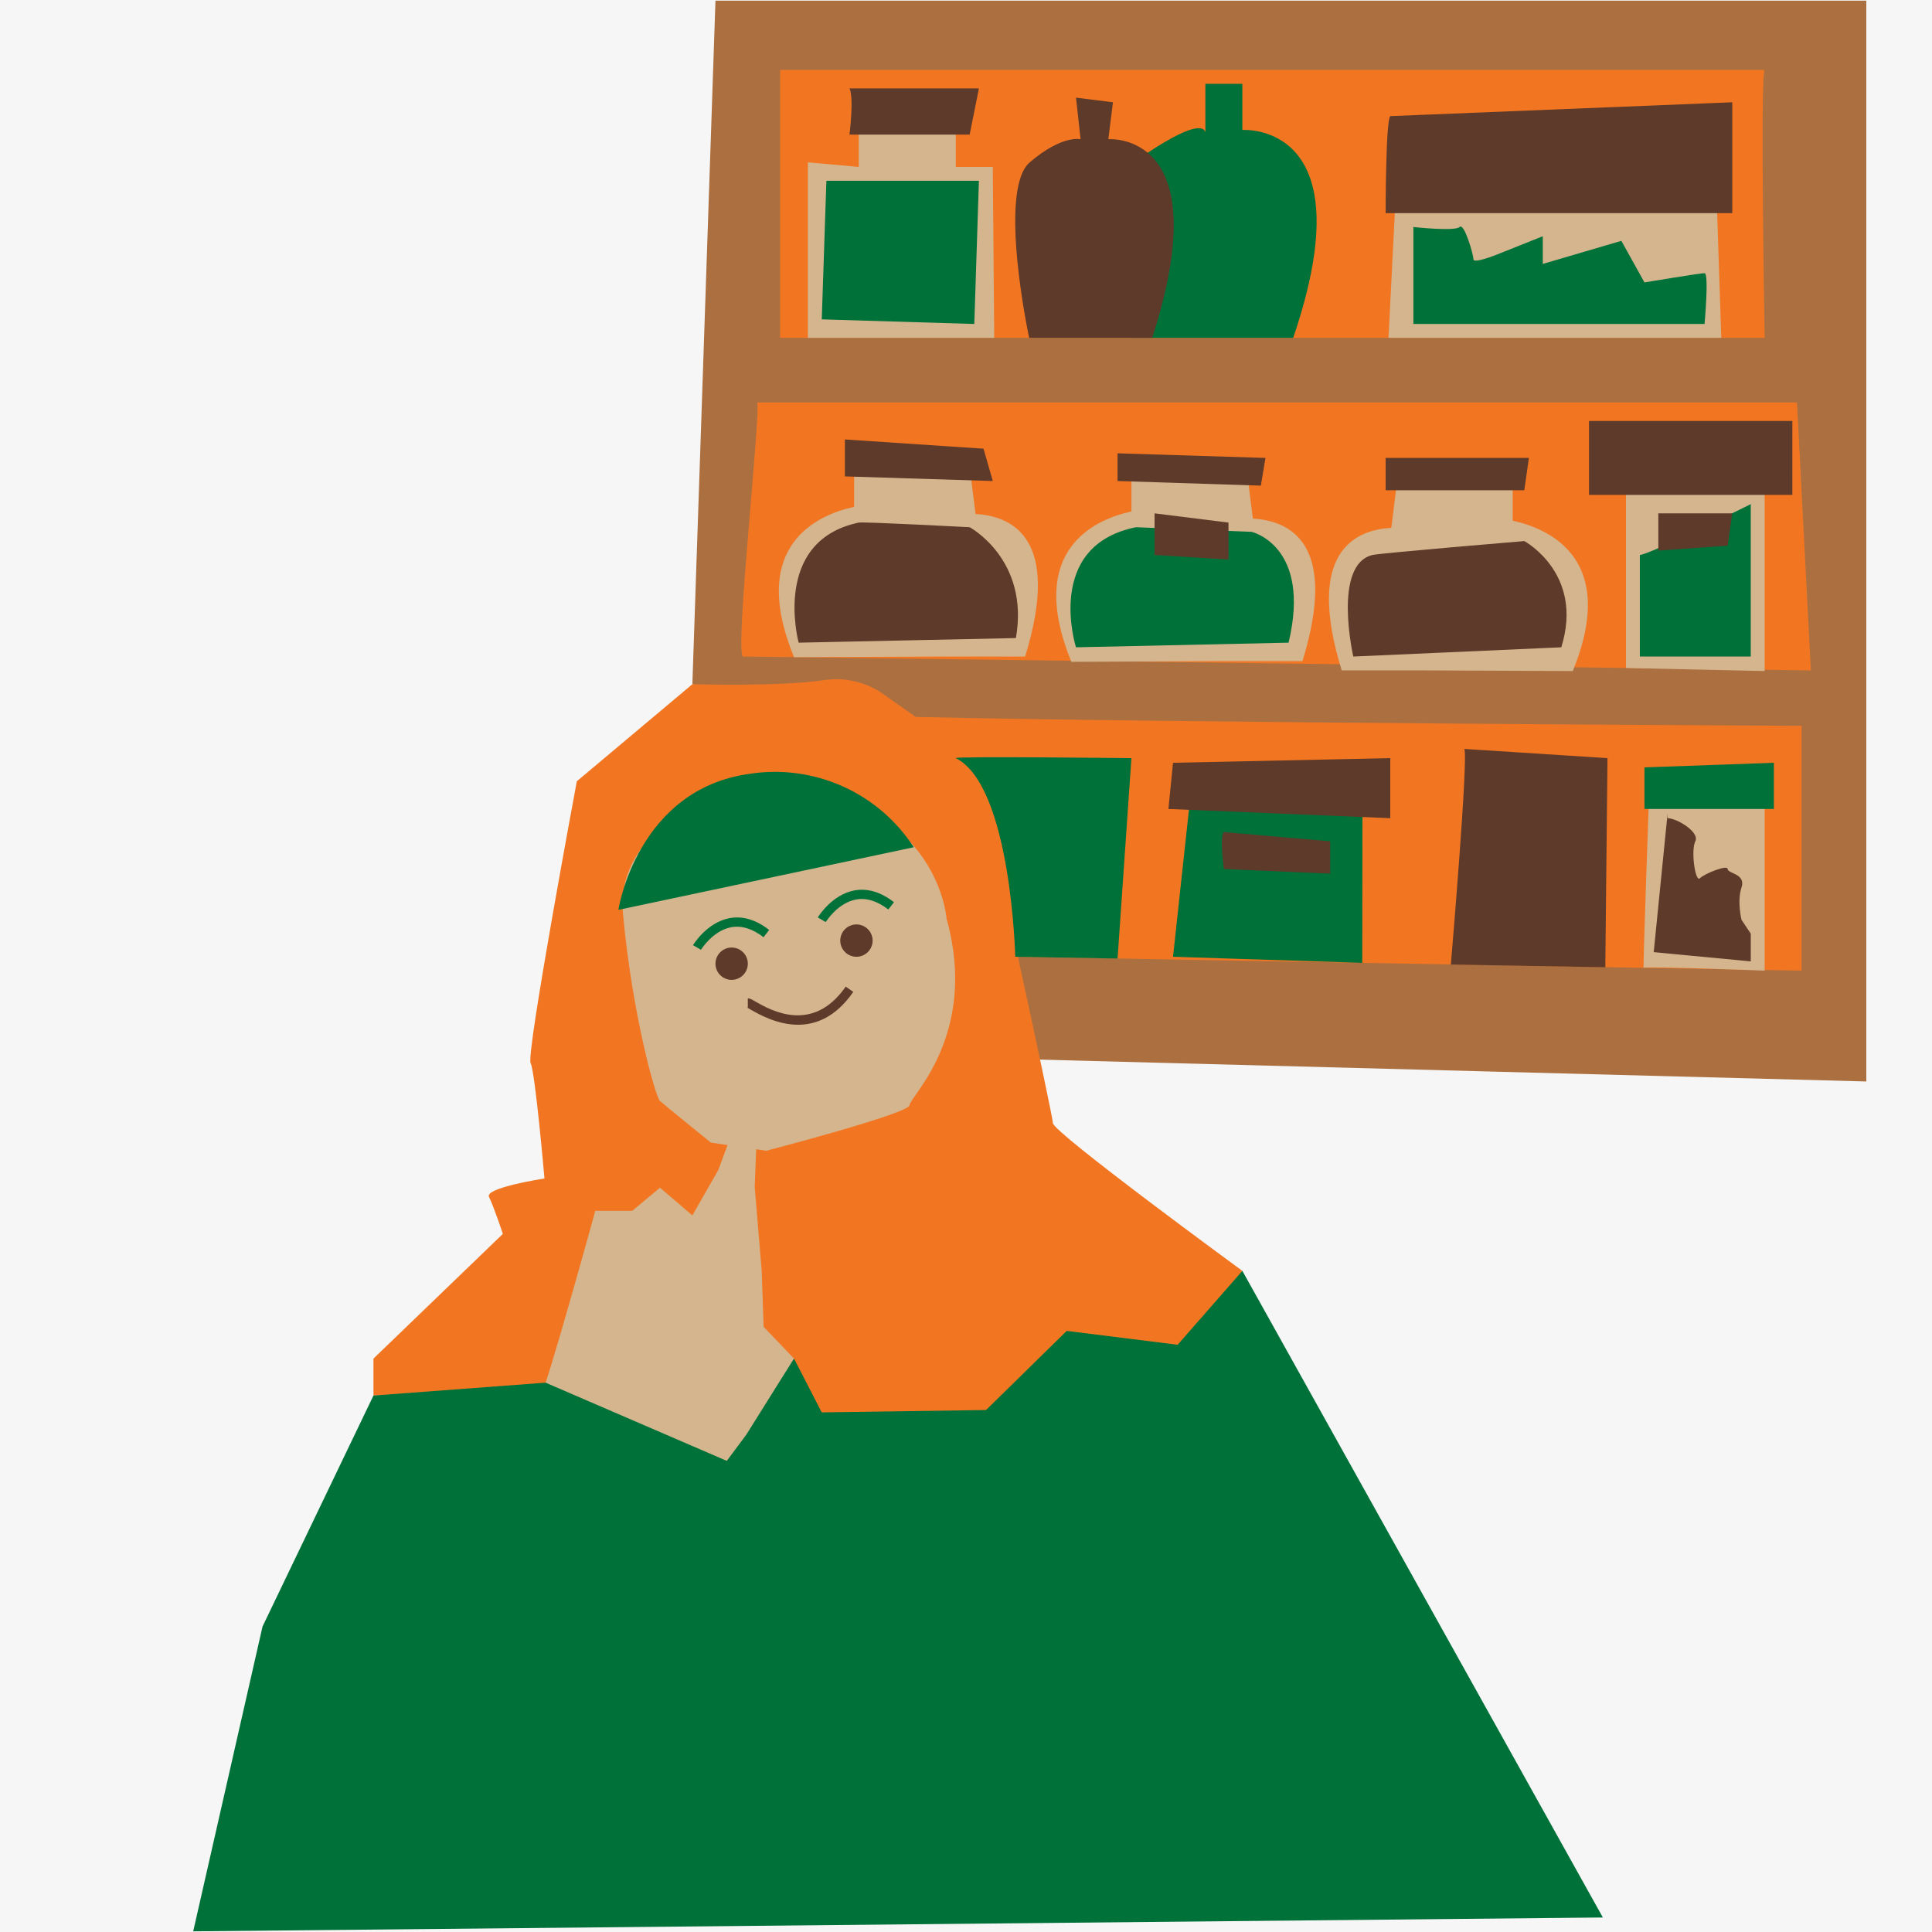 <svg xmlns="http://www.w3.org/2000/svg" xmlns:xlink="http://www.w3.org/1999/xlink" width="500" zoomAndPan="magnify" viewBox="0 0 375 375" height="500" preserveAspectRatio="xMidYMid meet" version="1.0"><defs><clipPath id="f826006415"><path d="M 96 0 L 362.25 0 L 362.25 340 L 96 340 Z M 96 0 " clip-rule="nonzero"/></clipPath><clipPath id="bd19991dd2"><path d="M 37.5 16 L 345 16 L 345 375 L 37.5 375 Z M 37.5 16 " clip-rule="nonzero"/></clipPath></defs><rect x="-37.5" width="450" fill="#ffffff" y="-37.5" height="450" fill-opacity="1"/><rect x="-37.5" width="450" fill="#ffffff" y="-37.5" height="450" fill-opacity="1"/><rect x="-37.5" width="450" fill="#f6f6f6" y="-37.5" height="450" fill-opacity="1"/><g clip-path="url(#f826006415)"><path fill="#ac7040" d="M 362.25 209.914 L 362.25 0.129 L 138.871 0.129 L 134.387 132.812 L 159.504 137.297 C 159.504 137.297 160.887 138.988 163.094 141.867 L 137.977 138.191 C 135.285 145.363 115.547 199.156 114.652 203.637 C 113.754 208.121 96.707 276.254 96.707 276.254 L 134.387 339.012 C 134.387 339.012 244.254 338.113 247.348 338.965 C 246.238 337.109 240.262 278.898 241.141 276.254 C 242.02 273.609 219.609 238.602 219.609 238.602 L 190.008 218.879 L 191.918 194.035 C 192.898 197.785 193.16 201.582 192.699 205.43 Z M 247.422 339.012 C 247.422 339.012 247.422 339.012 247.348 338.965 C 247.277 338.922 247.422 339.012 247.422 339.012 Z M 247.422 339.012 " fill-opacity="1" fill-rule="nonzero"/></g><path fill="#f27622" d="M 342.516 13.574 L 151.43 13.574 L 151.43 65.574 L 342.516 65.574 C 342.516 65.574 341.617 14.391 342.516 13.574 Z M 144.254 127.434 C 146.051 127.434 351.484 130.121 351.484 130.121 L 348.793 78.125 L 146.945 78.125 C 147.844 79.02 142.461 127.434 144.254 127.434 Z M 171.402 134.703 C 169.738 133.535 167.914 132.723 165.938 132.258 C 163.957 131.793 161.965 131.711 159.953 132.016 C 151.316 133.316 134.387 132.805 134.387 132.805 L 111.961 151.641 C 111.961 151.641 102.09 204.535 102.988 206.328 C 103.887 208.121 105.68 228.738 105.68 228.738 C 105.68 228.738 94.016 230.531 94.914 232.324 C 95.812 234.117 97.605 239.496 97.605 239.496 L 72.488 263.703 L 72.488 270.875 L 107.473 270.875 L 118.238 235.91 L 123.621 238.602 L 128.105 233.223 L 134.387 239.496 L 139.77 230.531 L 144.254 219.773 L 146.051 233.223 L 146.945 254.738 L 151.43 264.602 L 146.945 276.254 C 146.945 276.254 165.785 273.566 164.887 274.461 C 163.992 275.359 188.211 276.254 188.211 276.254 L 207.051 261.016 L 228.582 266.395 L 241.141 246.672 C 241.141 246.672 204.359 219.773 204.359 217.98 C 204.359 217.148 201.086 201.844 197.57 185.707 L 349.691 188.398 L 349.691 140.883 C 349.691 140.883 227.684 140.309 177.734 139.16 Z M 171.402 134.703 " fill-opacity="1" fill-rule="nonzero"/><path fill="#d5b58e" d="M 146.051 152.535 C 145.152 152.535 119.137 158.164 120.93 177.484 C 122.723 196.805 127.211 212.898 128.105 213.707 C 129.004 214.512 137.977 221.773 137.977 221.773 L 141.215 222.258 C 140.684 223.691 140.047 225.422 139.418 227.109 L 134.387 235.91 L 128.105 230.531 L 122.723 235.016 L 115.547 235.016 C 115.547 235.016 105.68 270.875 104.898 270.875 L 104.781 276.254 L 137.078 287.012 L 149.52 276.254 L 154.121 263.703 L 148.219 257.535 L 147.844 246.672 L 146.488 230.391 L 146.777 223.066 L 148.742 223.359 C 148.742 223.359 176.551 216.117 176.551 214.504 C 176.551 212.891 190.008 200.82 183.727 178.293 C 183.727 178.293 181.934 152.535 146.051 152.535 Z M 192.977 65.574 L 192.699 32.402 L 185.52 32.402 L 185.52 19.852 L 166.684 22.539 L 166.684 32.402 L 156.812 31.508 L 156.812 65.574 Z M 332.645 21.645 L 271.645 23.438 L 269.508 65.574 L 334.098 65.574 Z M 189.352 99.766 L 188.211 90.676 L 165.785 89.781 L 165.785 98.379 C 158.879 99.883 145.152 105.676 154.121 127.559 L 183.727 127.434 L 198.977 127.434 C 205.965 104.75 196.707 100.18 189.352 99.766 Z M 243.18 100.664 L 242.039 91.574 L 219.609 90.676 L 219.609 99.273 C 212.703 100.781 199.023 106.57 207.949 128.457 L 237.555 128.328 L 252.805 128.328 C 259.793 105.648 250.535 101.074 243.18 100.664 Z M 293.613 101.066 L 293.613 92.469 L 271.184 93.367 L 270.055 102.457 C 262.691 102.867 253.441 107.441 260.422 130.121 L 275.672 130.121 L 305.273 130.25 C 314.211 108.363 300.52 102.574 293.613 101.066 Z M 347 83.504 L 310.219 83.504 L 310.219 94.262 L 315.602 94.262 L 315.602 129.656 L 342.516 130.25 L 342.516 93.367 L 347.895 92.469 Z M 319.027 187.859 C 319.188 187.5 342.516 188.398 342.516 188.398 L 342.516 152.535 L 320.086 154.328 C 320.086 154.328 318.867 188.219 319.027 187.859 Z M 319.027 187.859 " fill-opacity="1" fill-rule="nonzero"/><g clip-path="url(#bd19991dd2)"><path fill="#007139" d="M 250.113 124.742 C 254.598 105.918 242.938 103.227 242.938 103.227 L 220.508 102.332 C 202.566 105.918 208.848 125.641 208.848 125.641 Z M 190.008 35.094 L 160.402 35.094 L 159.504 61.988 L 189.109 62.883 Z M 185.52 147.156 C 196.285 152.535 197.059 185.707 197.059 185.707 L 216.918 186.055 L 219.609 147.156 C 219.609 147.156 184.723 146.754 185.52 147.156 Z M 319.188 148.949 L 319.188 157.02 L 344.309 157.02 L 344.309 148.055 Z M 251.008 65.574 C 265.363 23.438 241.141 25.23 241.141 25.23 L 241.141 16.266 L 233.965 16.266 L 233.965 25.75 C 233.832 24.855 232.539 23.188 222.762 29.648 C 210.641 37.656 219.609 65.574 219.609 65.574 Z M 227.684 185.707 L 264.414 186.891 L 264.465 152.535 L 231.273 152.535 Z M 145.574 150.188 C 123.711 153.137 120.031 176.465 120.031 176.605 L 177.367 164.449 C 176.531 163.16 175.605 161.938 174.594 160.781 C 173.582 159.625 172.492 158.543 171.328 157.543 C 170.16 156.543 168.926 155.633 167.629 154.809 C 166.328 153.984 164.98 153.258 163.578 152.629 C 162.172 152 160.734 151.473 159.254 151.051 C 157.777 150.629 156.273 150.316 154.75 150.109 C 153.227 149.902 151.699 149.805 150.16 149.816 C 148.621 149.832 147.094 149.953 145.574 150.188 Z M 339.824 97.848 C 339.824 97.848 320.086 107.711 318.293 107.711 L 318.293 127.434 L 339.824 127.434 Z M 228.582 261.016 L 207.051 258.324 L 191.398 273.684 L 159.496 274.141 C 156.68 268.645 154.113 263.703 154.113 263.703 C 154.113 263.703 149.262 271.406 144.875 278.441 L 141.07 283.555 L 105.902 268.375 L 72.488 270.875 L 50.957 315.703 L 37.5 374.871 L 311.117 372.184 L 241.141 246.672 Z M 330.852 53.023 C 329.953 53.023 319.188 54.816 319.188 54.816 L 314.703 46.746 L 299.453 51.23 L 299.453 45.852 L 290.48 49.438 C 290.48 49.438 285.996 51.23 285.996 50.332 C 285.996 49.438 284.203 43.16 283.305 44.059 C 282.406 44.953 274.336 44.059 274.336 44.059 L 274.336 62.883 L 330.852 62.883 C 330.852 62.883 331.75 53.023 330.852 53.023 Z M 158.734 178.078 L 160.277 178.973 C 160.277 178.973 162.539 175.273 166.145 174.598 C 168.164 174.223 170.27 174.879 172.422 176.535 L 173.52 175.117 C 170.961 173.129 168.367 172.359 165.82 172.832 C 161.426 173.676 158.84 177.898 158.734 178.078 Z M 134.512 183.457 L 136.055 184.352 C 136.055 184.352 138.316 180.652 141.922 179.977 C 143.941 179.602 146.051 180.258 148.203 181.914 L 149.297 180.5 C 146.738 178.508 144.148 177.738 141.598 178.211 C 137.203 179.055 134.621 183.277 134.512 183.457 Z M 134.512 183.457 " fill-opacity="1" fill-rule="nonzero"/></g><path fill="#5d3a29" d="M 215.125 27.023 L 216.023 19.852 L 208.848 18.953 L 209.742 27.023 C 209.742 27.023 206.156 26.129 199.875 31.508 C 193.594 36.887 199.758 65.574 199.758 65.574 L 223.641 65.574 C 236.656 25.23 215.125 27.023 215.125 27.023 Z M 188.211 26.129 L 190.008 17.16 L 164.887 17.16 C 165.785 18.953 164.887 26.129 164.887 26.129 Z M 336.234 19.852 L 269.848 22.539 C 268.953 23.438 268.953 41.367 268.953 41.367 L 336.234 41.367 Z M 308.426 81.711 L 308.426 96.055 L 347.895 96.055 L 347.895 81.711 Z M 303.043 125.641 C 307.527 111.297 295.863 105.02 295.863 105.02 C 295.863 105.02 268.055 107.352 266.457 107.711 C 258.582 109.504 262.672 127.434 262.672 127.434 Z M 188.211 102.332 C 188.211 102.332 167.578 101.246 166.684 101.434 C 149.637 105.02 155.02 124.742 155.02 124.742 L 197.184 123.848 C 199.875 108.605 188.211 102.332 188.211 102.332 Z M 190.902 87.09 L 163.992 85.297 L 163.992 92.469 L 192.699 93.367 Z M 245.629 88.883 L 216.918 87.988 L 216.918 93.367 L 244.73 94.262 Z M 296.762 88.883 L 268.953 88.883 L 268.953 95.16 L 295.863 95.16 Z M 226.789 157.02 L 269.848 158.812 L 269.848 147.156 L 227.684 148.055 Z M 336.234 99.641 L 321.879 99.641 L 321.879 106.875 L 335.336 105.918 Z M 237.555 168.672 L 258.188 169.57 L 258.188 163.293 L 237.555 161.5 C 236.656 162.398 237.555 168.672 237.555 168.672 Z M 238.449 101.434 L 224.098 99.641 L 224.098 107.711 L 238.449 108.605 Z M 281.609 187.215 L 311.59 187.742 L 312.012 147.156 L 284.203 145.363 C 285.098 146.262 281.609 187.195 281.609 187.195 Z M 338.027 172.258 C 338.926 169.57 335.336 169.57 335.336 168.672 C 335.336 167.777 330.852 169.57 329.953 170.465 C 329.059 171.363 328.16 165.086 329.059 163.293 C 329.953 161.5 325.469 158.812 323.676 158.812 L 323.676 157.914 L 320.984 184.809 L 339.824 186.602 L 339.824 181.223 L 338.027 178.535 C 338.027 178.535 337.133 174.949 338.027 172.258 Z M 142.012 183.914 C 141.594 183.914 141.195 183.992 140.809 184.152 C 140.426 184.312 140.086 184.539 139.793 184.832 C 139.496 185.129 139.27 185.465 139.109 185.852 C 138.953 186.234 138.871 186.637 138.871 187.051 C 138.871 187.469 138.953 187.867 139.109 188.254 C 139.27 188.637 139.496 188.977 139.793 189.27 C 140.086 189.566 140.426 189.793 140.809 189.949 C 141.195 190.109 141.598 190.191 142.012 190.191 C 142.43 190.191 142.828 190.109 143.215 189.949 C 143.598 189.793 143.938 189.566 144.23 189.27 C 144.527 188.977 144.754 188.637 144.914 188.254 C 145.07 187.867 145.152 187.469 145.152 187.051 C 145.152 186.637 145.07 186.234 144.914 185.852 C 144.754 185.465 144.527 185.129 144.23 184.832 C 143.938 184.539 143.598 184.312 143.215 184.152 C 142.828 183.992 142.43 183.914 142.012 183.914 Z M 166.234 179.43 C 165.816 179.43 165.418 179.512 165.031 179.672 C 164.648 179.828 164.309 180.055 164.012 180.352 C 163.719 180.645 163.492 180.984 163.332 181.367 C 163.172 181.754 163.094 182.152 163.094 182.57 C 163.094 182.984 163.172 183.387 163.332 183.77 C 163.492 184.156 163.719 184.492 164.012 184.789 C 164.309 185.082 164.648 185.309 165.031 185.469 C 165.418 185.629 165.816 185.707 166.234 185.707 C 166.648 185.707 167.051 185.629 167.434 185.469 C 167.82 185.309 168.16 185.082 168.453 184.789 C 168.75 184.492 168.977 184.156 169.133 183.77 C 169.293 183.387 169.375 182.984 169.375 182.57 C 169.375 182.152 169.293 181.754 169.133 181.367 C 168.977 180.984 168.75 180.645 168.453 180.352 C 168.16 180.055 167.82 179.828 167.434 179.672 C 167.051 179.512 166.648 179.43 166.234 179.43 Z M 146.625 194.402 C 145.844 193.953 145.52 193.777 145.152 193.777 L 145.152 195.57 C 145.09 195.578 145.027 195.578 144.965 195.57 C 145.07 195.57 145.43 195.812 145.742 195.988 C 147.402 196.93 150.895 198.902 154.902 198.902 C 158.375 198.902 162.223 197.426 165.625 192.52 L 164.152 191.5 C 157.758 200.707 149.637 196.125 146.625 194.402 Z M 146.625 194.402 " fill-opacity="1" fill-rule="nonzero"/></svg>